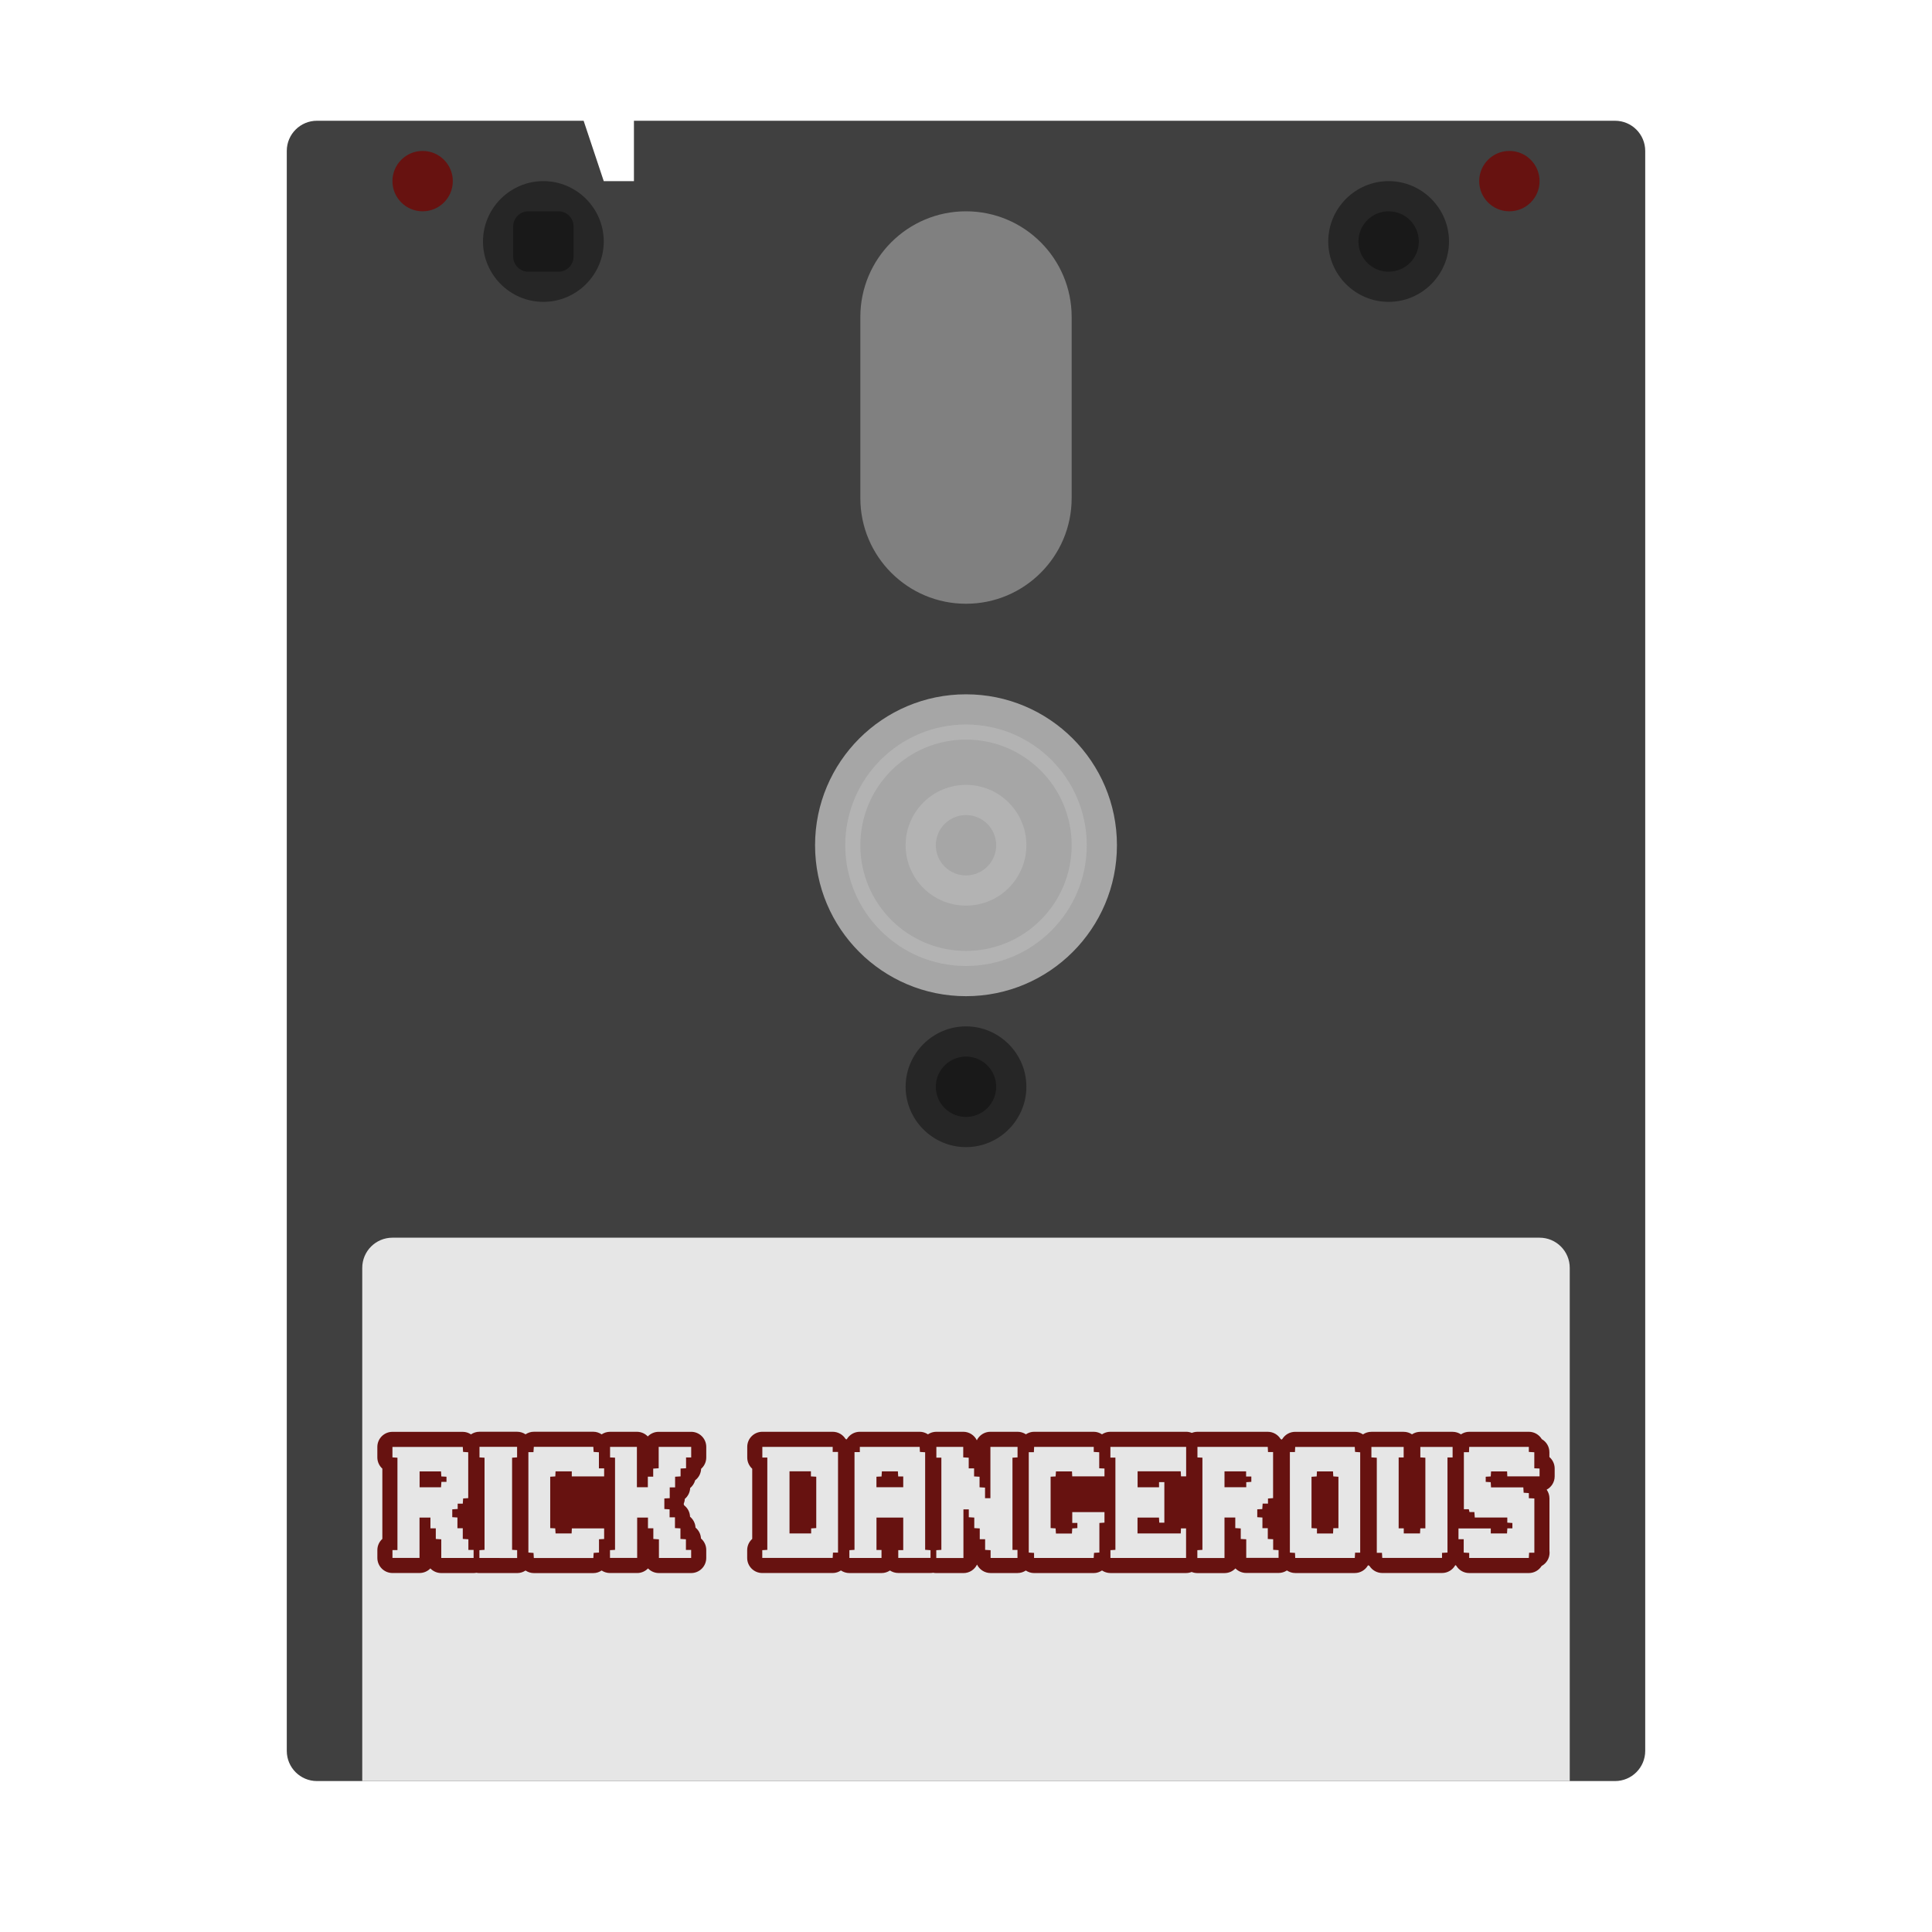 <?xml version="1.0" encoding="UTF-8" standalone="no"?>
<svg
   xmlns:dc="http://purl.org/dc/elements/1.1/"
   xmlns:cc="http://creativecommons.org/ns#"
   xmlns:rdf="http://www.w3.org/1999/02/22-rdf-syntax-ns#"
   xmlns:svg="http://www.w3.org/2000/svg"
   xmlns="http://www.w3.org/2000/svg"
   xmlns:sodipodi="http://sodipodi.sourceforge.net/DTD/sodipodi-0.dtd"
   xmlns:inkscape="http://www.inkscape.org/namespaces/inkscape"
   viewBox="0 0 341.333 341.333"
   height="341.333"
   width="341.333"
   xml:space="preserve"
   id="svg2"
   version="1.1"
   sodipodi:docname="Rick Dangerous-content.svg"
   inkscape:version="0.92.2 (5c3e80d, 2017-08-06)"><sodipodi:namedview
     pagecolor="#ffffff"
     bordercolor="#666666"
     borderopacity="1"
     objecttolerance="10"
     gridtolerance="10"
     guidetolerance="10"
     inkscape:pageopacity="0"
     inkscape:pageshadow="2"
     inkscape:window-width="1024"
     inkscape:window-height="705"
     id="namedview80"
     showgrid="false"
     inkscape:pagecheckerboard="true"
     inkscape:zoom="0.69140623"
     inkscape:cx="170.66667"
     inkscape:cy="170.66667"
     inkscape:window-x="-8"
     inkscape:window-y="-8"
     inkscape:window-maximized="1"
     inkscape:current-layer="svg2" /><defs
     id="defs6"><clipPath
       id="clipPath18"
       clipPathUnits="userSpaceOnUse"><path
         id="path16"
         d="M 0,256 H 256 V 0 H 0 Z" /></clipPath><clipPath
       id="clipPath26"
       clipPathUnits="userSpaceOnUse"><path
         id="path24"
         d="M 30,248 H 226 V 12 H 30 Z" /></clipPath></defs><g
     id="g22"
     transform="matrix(1.333,0,0,-1.333,0,341.333)" /><path
     id="path38"
     style="fill:#404040;fill-opacity:1;fill-rule:nonzero;stroke:none;stroke-width:1.333"
     d="M 285.333,21.333 H 112 v 10.667 h -5.333 l -3.556,-10.667 H 56 c -2.945,0 -5.333,2.388 -5.333,5.333 V 309.333 c 0,2.945 2.388,5.333 5.333,5.333 H 285.333 c 2.945,0 5.333,-2.388 5.333,-5.333 V 26.667 c 0,-2.945 -2.388,-5.333 -5.333,-5.333"
     inkscape:connector-curvature="0" /><path
     id="path42"
     style="fill:#262626;fill-opacity:1;fill-rule:nonzero;stroke:none;stroke-width:1.333"
     d="m 245.333,53.333 v 0 c -5.867,0 -10.667,-4.8 -10.667,-10.667 0,-5.867 4.8,-10.667 10.667,-10.667 5.867,0 10.667,4.8 10.667,10.667 0,5.867 -4.8,10.667 -10.667,10.667"
     inkscape:connector-curvature="0" /><path
     id="path46"
     style="fill:#262626;fill-opacity:1;fill-rule:nonzero;stroke:none;stroke-width:1.333"
     d="m 96,53.333 v 0 c -5.867,0 -10.667,-4.8 -10.667,-10.667 0,-5.867 4.8,-10.667 10.667,-10.667 5.867,0 10.667,4.8 10.667,10.667 0,5.867 -4.8,10.667 -10.667,10.667"
     inkscape:connector-curvature="0" /><path
     id="path50"
     style="fill:#262626;fill-opacity:1;fill-rule:nonzero;stroke:none;stroke-width:1.333"
     d="m 170.667,202.667 v 0 c -5.867,0 -10.667,-4.8 -10.667,-10.667 0,-5.867 4.8,-10.667 10.667,-10.667 5.867,0 10.667,4.8 10.667,10.667 0,5.867 -4.8,10.667 -10.667,10.667"
     inkscape:connector-curvature="0" /><path
     id="path54"
     style="fill:#808080;fill-opacity:1;fill-rule:nonzero;stroke:none;stroke-width:1.333"
     d="m 170.667,106.667 v 0 c -10.309,0 -18.667,-8.357 -18.667,-18.667 V 56 c 0,-10.309 8.357,-18.667 18.667,-18.667 10.309,0 18.667,8.357 18.667,18.667 v 32 c 0,10.309 -8.357,18.667 -18.667,18.667"
     inkscape:connector-curvature="0" /><path
     id="path58"
     style="fill:#e6e6e6;fill-opacity:1;fill-rule:nonzero;stroke:none;stroke-width:1.333"
     d="M 277.333,314.667 H 64 V 224 c 0,-2.945 2.388,-5.333 5.333,-5.333 H 272 c 2.945,0 5.333,2.388 5.333,5.333 z"
     inkscape:connector-curvature="0" /><path
     id="path62"
     style="fill:#191919;fill-opacity:1;fill-rule:nonzero;stroke:none;stroke-width:1.333"
     d="m 245.333,48 v 0 c -2.945,0 -5.333,-2.388 -5.333,-5.333 0,-2.945 2.388,-5.333 5.333,-5.333 2.945,0 5.333,2.388 5.333,5.333 0,2.945 -2.388,5.333 -5.333,5.333"
     inkscape:connector-curvature="0" /><path
     id="path66"
     style="fill:#191919;fill-opacity:1;fill-rule:nonzero;stroke:none;stroke-width:1.333"
     d="m 170.667,197.333 v 0 c -2.945,0 -5.333,-2.388 -5.333,-5.333 0,-2.945 2.388,-5.333 5.333,-5.333 2.945,0 5.333,2.388 5.333,5.333 0,2.945 -2.388,5.333 -5.333,5.333"
     inkscape:connector-curvature="0" /><path
     id="path70"
     style="fill:#a6a6a6;fill-opacity:1;fill-rule:nonzero;stroke:none;stroke-width:1.333"
     d="M 197.333,149.333 C 197.333,164.061 185.395,176 170.667,176 155.939,176 144,164.061 144,149.333 c 0,-14.728 11.939,-26.667 26.667,-26.667 14.728,0 26.667,11.939 26.667,26.667"
     inkscape:connector-curvature="0" /><path
     id="path74"
     style="fill:#b3b3b3;fill-opacity:1;fill-rule:nonzero;stroke:none;stroke-width:1.333"
     d="m 192,149.333 c 0,11.781 -9.551,21.333 -21.333,21.333 -11.781,0 -21.333,-9.552 -21.333,-21.333 C 149.333,137.552 158.885,128 170.667,128 182.449,128 192,137.552 192,149.333"
     inkscape:connector-curvature="0" /><path
     id="path78"
     style="fill:#a6a6a6;fill-opacity:1;fill-rule:nonzero;stroke:none;stroke-width:1.333"
     d="M 189.333,149.333 C 189.333,159.643 180.976,168 170.667,168 160.357,168 152,159.643 152,149.333 c 0,-10.309 8.357,-18.667 18.667,-18.667 10.309,0 18.667,8.357 18.667,18.667"
     inkscape:connector-curvature="0" /><path
     id="path82"
     style="fill:#671210;fill-opacity:1;fill-rule:nonzero;stroke:none;stroke-width:1.333"
     d="m 80,32 c 0,2.945 -2.388,5.333 -5.333,5.333 -2.945,0 -5.333,-2.388 -5.333,-5.333 0,-2.945 2.388,-5.333 5.333,-5.333 2.945,0 5.333,2.388 5.333,5.333"
     inkscape:connector-curvature="0" /><path
     id="path86"
     style="fill:#671210;fill-opacity:1;fill-rule:nonzero;stroke:none;stroke-width:1.333"
     d="m 272,32 c 0,2.945 -2.388,5.333 -5.333,5.333 -2.945,0 -5.333,-2.388 -5.333,-5.333 0,-2.945 2.388,-5.333 5.333,-5.333 2.945,0 5.333,2.388 5.333,5.333"
     inkscape:connector-curvature="0" /><path
     id="path90"
     style="fill:#b3b3b3;fill-opacity:1;fill-rule:nonzero;stroke:none;stroke-width:1.333"
     d="M 181.333,149.333 C 181.333,155.224 176.557,160 170.667,160 164.776,160 160,155.224 160,149.333 c 0,-5.891 4.776,-10.667 10.667,-10.667 5.891,0 10.667,4.776 10.667,10.667"
     inkscape:connector-curvature="0" /><path
     id="path94"
     style="fill:#a6a6a6;fill-opacity:1;fill-rule:nonzero;stroke:none;stroke-width:1.333"
     d="m 176,149.333 c 0,2.945 -2.388,5.333 -5.333,5.333 -2.945,0 -5.333,-2.388 -5.333,-5.333 0,-2.945 2.388,-5.333 5.333,-5.333 2.945,0 5.333,2.388 5.333,5.333"
     inkscape:connector-curvature="0" /><path
     id="path98"
     style="fill:#191919;fill-opacity:1;fill-rule:nonzero;stroke:none;stroke-width:1.333"
     d="m 98.667,48 h -5.333 c -1.472,0 -2.667,-1.195 -2.667,-2.667 v -5.333 c 0,-1.472 1.195,-2.667 2.667,-2.667 h 5.333 c 1.472,0 2.667,1.195 2.667,2.667 v 5.333 c 0,1.472 -1.195,2.667 -2.667,2.667"
     inkscape:connector-curvature="0" /><path
     id="path102"
     style="fill:#671210;fill-opacity:1;fill-rule:nonzero;stroke:none;stroke-width:1.333"
     d="m 273.738,257.427 v -0.853 c 0,-0.988 -0.537,-1.856 -1.345,-2.317 -0.465,-0.777 -1.316,-1.299 -2.289,-1.299 h -10.531 c -0.543,0 -1.039,0.175 -1.461,0.453 -0.423,-0.281 -0.929,-0.447 -1.475,-0.447 h -5.7 c -0.545,0 -1.053,0.164 -1.475,0.445 -0.421,-0.281 -0.929,-0.445 -1.473,-0.445 h -5.7 c -0.549,0 -1.061,0.168 -1.485,0.453 -0.421,-0.277 -0.916,-0.451 -1.456,-0.451 h -10.523 c -0.952,0 -1.792,0.501 -2.265,1.259 -0.055,0.032 -0.099,0.08 -0.152,0.117 -0.059,-0.041 -0.107,-0.093 -0.168,-0.128 -0.473,-0.755 -1.311,-1.253 -2.26,-1.253 h -12.423 c -0.349,0 -0.683,0.072 -0.989,0.195 -0.311,-0.127 -0.649,-0.2 -1.007,-0.2 h -13.383 c -0.549,0 -1.061,0.167 -1.485,0.452 -0.421,-0.277 -0.916,-0.452 -1.459,-0.452 H 182.704 c -0.54,0 -1.033,0.172 -1.453,0.448 -0.424,-0.281 -0.931,-0.448 -1.477,-0.448 h -4.795 c -1.055,0 -1.967,0.613 -2.4,1.501 -0.432,-0.888 -1.344,-1.5 -2.399,-1.5 h -4.748 c -0.552,0 -1.064,0.167 -1.489,0.453 -0.421,-0.279 -0.917,-0.453 -1.459,-0.453 h -10.575 c -0.964,0 -1.809,0.513 -2.277,1.28 -0.039,0.023 -0.068,0.057 -0.105,0.081 -0.056,-0.036 -0.101,-0.087 -0.16,-0.12 -0.473,-0.744 -1.305,-1.24 -2.253,-1.24 h -12.428 c -1.473,0 -2.667,1.195 -2.667,2.667 v 1.884 c 0,0.784 0.339,1.491 0.879,1.977 v 12.397 c -0.548,0.489 -0.891,1.201 -0.891,1.989 v 1.373 c 0,1.473 1.193,2.667 2.667,2.667 h 12.436 c 0.543,0 1.039,-0.173 1.46,-0.453 0.427,0.289 0.941,0.459 1.495,0.459 h 5.676 c 0.552,0 1.064,-0.168 1.489,-0.455 0.423,0.28 0.928,0.443 1.472,0.443 h 5.696 c 0.157,0 0.309,-0.019 0.459,-0.045 0.183,0.039 0.369,0.061 0.561,0.061 h 4.796 c 1.056,0 1.969,-0.615 2.4,-1.504 0.433,0.887 1.344,1.497 2.397,1.497 h 4.749 c 0.545,0 1.052,-0.165 1.473,-0.447 0.421,0.279 0.919,0.451 1.46,0.451 h 10.532 c 0.545,0 1.044,-0.177 1.469,-0.46 0.425,0.288 0.939,0.456 1.492,0.456 h 13.361 c 0.349,0 0.68,-0.071 0.987,-0.192 0.311,0.127 0.649,0.2 1.007,0.2 h 4.795 c 0.761,0 1.445,-0.317 1.931,-0.827 0.485,0.497 1.163,0.805 1.912,0.805 h 5.712 c 0.544,0 1.049,-0.164 1.472,-0.444 0.423,0.281 0.921,0.457 1.467,0.457 h 10.525 c 0.968,0 1.821,-0.517 2.289,-1.296 0.041,-0.025 0.073,-0.061 0.115,-0.088 0.069,0.048 0.129,0.109 0.205,0.151 0.476,0.74 1.307,1.227 2.247,1.227 h 10.556 c 0.989,0 1.851,-0.536 2.312,-1.336 0.025,-0.013 0.045,-0.037 0.071,-0.055 0.044,0.029 0.079,0.069 0.125,0.096 0.465,0.781 1.319,1.304 2.293,1.304 h 10.532 c 0.949,0 1.789,-0.497 2.263,-1.252 0.025,-0.015 0.051,-0.029 0.075,-0.044 0.795,-0.461 1.329,-1.321 1.329,-2.305 0,-0.112 -0.007,-0.223 -0.02,-0.332 v -9.252 c 0,-0.575 -0.184,-1.109 -0.495,-1.547 0.843,-0.448 1.415,-1.335 1.415,-2.355 v -1.383 c 0,-0.807 -0.359,-1.532 -0.928,-2.023"
     inkscape:connector-curvature="0" /><path
     id="path106"
     style="fill:#671210;fill-opacity:1;fill-rule:nonzero;stroke:none;stroke-width:1.333"
     d="m 122.113,252.965 h -5.744 c -0.755,0 -1.436,0.313 -1.921,0.817 -0.485,-0.507 -1.168,-0.823 -1.925,-0.823 h -4.741 c -0.551,0 -1.063,0.168 -1.488,0.455 -0.424,-0.284 -0.924,-0.463 -1.469,-0.463 H 94.311 c -0.543,0 -1.04,0.177 -1.463,0.457 -0.427,-0.288 -0.94,-0.457 -1.493,-0.457 h -6.644 c -0.556,0 -1.072,0.172 -1.499,0.464 -0.42,-0.275 -0.913,-0.447 -1.451,-0.447 H 69.334 c -1.473,0 -2.667,1.193 -2.667,2.667 v 1.848 c 0,0.785 0.339,1.495 0.884,1.984 v 12.415 c -0.541,0.488 -0.881,1.193 -0.881,1.98 v 1.38 c 0,1.472 1.195,2.667 2.667,2.667 h 4.783 c 0.752,0 1.431,-0.311 1.916,-0.812 0.485,0.507 1.168,0.821 1.925,0.821 h 5.712 c 0.169,0 0.335,-0.02 0.496,-0.049 0.171,0.033 0.348,0.053 0.529,0.053 h 6.665 c 0.551,0 1.061,-0.168 1.485,-0.453 0.424,0.281 0.921,0.456 1.464,0.456 h 10.515 c 0.544,0 1.043,-0.176 1.465,-0.459 0.423,0.281 0.929,0.447 1.475,0.447 h 4.801 c 0.755,0 1.435,-0.313 1.92,-0.816 0.485,0.507 1.169,0.821 1.925,0.821 h 5.695 c 1.472,0 2.667,-1.195 2.667,-2.667 v -1.42 c 0,-0.808 -0.36,-1.532 -0.929,-2.021 -0.039,-0.769 -0.405,-1.457 -0.967,-1.92 -0.039,-0.772 -0.405,-1.459 -0.967,-1.923 -0.029,-0.823 -0.432,-1.549 -1.043,-2.019 -0.023,-0.083 -0.051,-0.164 -0.08,-0.243 0.113,-0.275 0.183,-0.572 0.197,-0.884 0.553,-0.465 0.915,-1.153 0.949,-1.925 0.421,-0.348 0.733,-0.824 0.879,-1.365 0.621,-0.471 1.027,-1.205 1.056,-2.032 0.557,-0.489 0.908,-1.205 0.908,-2.005 v -1.863 c 0,-1.472 -1.195,-2.667 -2.667,-2.667"
     inkscape:connector-curvature="0" /><path
     id="path110"
     style="fill:#e6e6e6;fill-opacity:1;fill-rule:nonzero;stroke:none;stroke-width:1.333"
     d="m 271.096,274.318 h -0.94 c -0.02,0.325 -0.036,0.616 -0.056,0.935 h -10.532 v -0.896 c -0.328,-0.019 -0.616,-0.035 -0.968,-0.056 v -2.363 h -0.924 v -1.901 h 5.707 v 0.883 h 2.869 c 0.019,-0.285 0.037,-0.573 0.056,-0.903 h 0.891 v -0.944 c -0.281,-0.02 -0.571,-0.04 -0.899,-0.063 v -0.905 h -5.745 c -0.025,-0.348 -0.045,-0.637 -0.069,-0.967 h -0.865 c -0.044,-0.177 -0.079,-0.321 -0.121,-0.5 h -0.871 v -10.072 h 0.903 c 0.015,-0.328 0.028,-0.616 0.041,-0.941 h 10.532 v 0.891 c 0.325,0.02 0.616,0.037 0.967,0.059 v 2.832 c 0.335,0.016 0.608,0.029 0.929,0.044 v 1.383 h -5.696 c -0.013,-0.277 -0.025,-0.551 -0.041,-0.873 h -2.833 c -0.017,0.272 -0.035,0.559 -0.056,0.887 -0.291,0.015 -0.565,0.029 -0.887,0.048 v 0.912 c 0.265,0.016 0.555,0.032 0.881,0.051 0.02,0.305 0.037,0.595 0.059,0.925 h 5.704 c 0.02,0.327 0.037,0.615 0.056,0.94 0.304,0.021 0.593,0.041 0.921,0.065 v 0.904 c 0.327,0.016 0.616,0.028 0.971,0.044 v 9.6 z"
     inkscape:connector-curvature="0" /><path
     id="path114"
     style="fill:#e6e6e6;fill-opacity:1;fill-rule:nonzero;stroke:none;stroke-width:1.333"
     d="m 74.133,262.763 h 3.785 c 0.021,-0.317 0.043,-0.607 0.065,-0.953 h 0.897 v -0.913 c -0.315,-0.017 -0.603,-0.033 -0.908,-0.049 -0.02,-0.328 -0.039,-0.615 -0.057,-0.889 h -3.783 z m 6.683,7.237 h 0.945 v 1.887 c 0.349,0.021 0.637,0.041 0.988,0.064 v 1.883 h 0.923 v 1.417 h -5.712 v -3.295 c -0.328,-0.02 -0.616,-0.037 -0.967,-0.059 v -1.883 h -0.947 v -1.899 h -1.928 v 7.125 h -4.781 v -1.38 h 0.88 v -16.32 c -0.277,-0.019 -0.564,-0.037 -0.884,-0.059 v -1.848 h 12.429 c 0.016,0.268 0.033,0.556 0.052,0.88 0.304,0.021 0.593,0.041 0.908,0.063 v 8.108 c -0.281,0.017 -0.569,0.035 -0.897,0.053 -0.021,0.3 -0.041,0.589 -0.064,0.919 h -0.903 v 0.945 c -0.348,0.021 -0.637,0.04 -0.956,0.061 v 1.384 c 0.273,0.017 0.561,0.035 0.913,0.057 z"
     inkscape:connector-curvature="0" /><path
     id="path118"
     style="fill:#e6e6e6;fill-opacity:1;fill-rule:nonzero;stroke:none;stroke-width:1.333"
     d="m 154.845,262.754 h 4.733 v -1.901 h -0.888 c -0.02,-0.325 -0.04,-0.613 -0.057,-0.901 h -2.828 c -0.021,0.329 -0.04,0.617 -0.057,0.903 -0.333,0.016 -0.607,0.028 -0.903,0.04 z m -3.876,-6.208 h 0.94 v -0.921 h 10.575 c 0.012,0.283 0.025,0.556 0.041,0.891 0.284,0.019 0.572,0.039 0.923,0.06 v 17.233 c 0.345,0.024 0.633,0.044 0.949,0.067 v 1.365 h -5.696 v -1.376 h 0.877 v -5.747 h -4.727 v 5.719 h 0.888 v 1.416 h -5.676 v -1.377 c 0.269,-0.017 0.557,-0.036 0.905,-0.057 z"
     inkscape:connector-curvature="0" /><path
     id="path122"
     style="fill:#e6e6e6;fill-opacity:1;fill-rule:nonzero;stroke:none;stroke-width:1.333"
     d="m 216.337,262.749 h 3.843 v -0.885 c 0.328,-0.023 0.616,-0.041 0.897,-0.061 v -0.944 h -0.924 v -0.908 h -3.816 z m -0.001,12.509 h -4.796 v -1.384 c 0.284,-0.016 0.573,-0.033 0.896,-0.052 v -16.291 c -0.285,-0.013 -0.559,-0.025 -0.879,-0.039 v -1.864 h 12.421 c 0.015,0.289 0.029,0.579 0.047,0.905 h 0.896 v 8.149 c -0.283,0.021 -0.572,0.04 -0.9,0.064 v 0.904 h -0.944 c -0.023,0.348 -0.043,0.636 -0.064,0.963 -0.292,0.015 -0.567,0.027 -0.887,0.043 v 1.392 c 0.276,0.017 0.564,0.036 0.913,0.06 v 1.884 h 0.947 v 1.904 c 0.335,0.016 0.608,0.029 0.947,0.045 v 1.867 c 0.349,0.023 0.637,0.04 0.957,0.061 v 1.367 h -5.712 v -3.288 c -0.351,-0.017 -0.639,-0.032 -0.969,-0.049 V 270.034 c -0.328,-0.02 -0.616,-0.036 -0.967,-0.059 v -1.867 h -1.907 z"
     inkscape:connector-curvature="0" /><path
     id="path126"
     style="fill:#e6e6e6;fill-opacity:1;fill-rule:nonzero;stroke:none;stroke-width:1.333"
     d="m 170.213,275.257 h -4.796 v -1.381 c 0.287,-0.017 0.576,-0.035 0.897,-0.053 v -16.296 h -0.883 v -1.901 h 4.748 v 1.852 c 0.329,0.02 0.617,0.037 0.968,0.059 v 1.881 h 0.948 v 1.427 c 0.348,0.02 0.637,0.036 0.967,0.053 v 1.865 c 0.328,0.02 0.617,0.036 0.968,0.057 v 1.869 h 0.948 v -9.065 h 4.795 v 1.856 c -0.287,0.017 -0.575,0.035 -0.896,0.055 v 16.296 h 0.883 v 1.42 h -4.749 v -1.372 c -0.328,-0.02 -0.616,-0.037 -0.967,-0.057 v -1.883 h -0.948 v -1.909 c -0.349,-0.019 -0.637,-0.033 -0.968,-0.051 v -1.865 c -0.328,-0.02 -0.616,-0.037 -0.968,-0.057 v -1.388 h -0.947 z"
     inkscape:connector-curvature="0" /><path
     id="path130"
     style="fill:#e6e6e6;fill-opacity:1;fill-rule:nonzero;stroke:none;stroke-width:1.333"
     d="m 139.485,259.937 v 10.98 h 3.823 v -0.888 c 0.325,-0.02 0.615,-0.04 0.903,-0.06 v -9.073 c -0.328,-0.02 -0.616,-0.037 -0.943,-0.056 v -0.903 z m -3.921,-2.428 h -0.879 v -1.883 h 12.428 v 0.895 h 0.943 v 17.783 h -0.892 c -0.019,0.328 -0.036,0.617 -0.055,0.943 h -12.436 v -1.373 c 0.277,-0.016 0.565,-0.032 0.891,-0.052 z"
     inkscape:connector-curvature="0" /><path
     id="path134"
     style="fill:#e6e6e6;fill-opacity:1;fill-rule:nonzero;stroke:none;stroke-width:1.333"
     d="m 231.71,269.977 c 0.348,0.021 0.636,0.037 0.961,0.057 v 0.892 h 2.844 c 0.015,-0.324 0.028,-0.613 0.044,-0.939 h 0.905 v -9.085 c -0.316,-0.021 -0.604,-0.041 -0.907,-0.063 -0.02,-0.324 -0.039,-0.612 -0.053,-0.88 h -2.835 c -0.016,0.321 -0.029,0.595 -0.044,0.884 -0.327,0.023 -0.613,0.044 -0.916,0.064 z m -3.824,-13.436 h 0.897 c 0.013,-0.313 0.027,-0.587 0.043,-0.907 h 10.523 c 0.015,0.268 0.032,0.556 0.052,0.881 0.303,0.021 0.592,0.043 0.907,0.064 v 17.732 h -0.9 c -0.017,0.327 -0.035,0.616 -0.053,0.939 h -10.524 c -0.013,-0.285 -0.027,-0.559 -0.04,-0.893 -0.287,-0.019 -0.576,-0.035 -0.904,-0.056 z"
     inkscape:connector-curvature="0" /><path
     id="path138"
     style="fill:#e6e6e6;fill-opacity:1;fill-rule:nonzero;stroke:none;stroke-width:1.333"
     d="m 204.773,261.855 h 0.937 v 7.157 h -0.897 c -0.016,-0.288 -0.032,-0.576 -0.051,-0.899 h -3.793 v 2.805 h 7.637 c 0.015,-0.291 0.028,-0.58 0.041,-0.891 h 0.9 v 5.223 h -13.361 v -1.377 c 0.268,-0.016 0.556,-0.035 0.877,-0.053 v -16.297 h -0.885 v -1.9 h 13.383 v 5.207 h -0.905 c -0.017,-0.287 -0.035,-0.576 -0.053,-0.891 h -7.619 v 2.82 h 3.789 z"
     inkscape:connector-curvature="0" /><path
     id="path142"
     style="fill:#e6e6e6;fill-opacity:1;fill-rule:nonzero;stroke:none;stroke-width:1.333"
     d="m 120.24,259.454 v 1.385 c -0.328,0.02 -0.616,0.036 -0.968,0.057 v 1.883 h -0.948 v 1.909 c -0.348,0.017 -0.639,0.033 -0.951,0.049 v 1.868 c 0.288,0.019 0.576,0.036 0.927,0.057 v 1.403 h 0.948 v 1.908 c 0.349,0.017 0.639,0.032 0.968,0.049 v 1.865 c 0.329,0.021 0.616,0.037 0.968,0.06 v 1.883 h 0.924 v 1.42 h -5.693 v -3.292 c -0.351,-0.024 -0.639,-0.041 -0.989,-0.065 v -1.883 h -0.948 v -1.899 h -1.908 v 7.133 h -4.801 v -1.373 c 0.277,-0.015 0.565,-0.032 0.891,-0.052 v -16.289 c -0.285,-0.013 -0.559,-0.025 -0.877,-0.04 v -1.865 h 4.741 v 7.123 h 1.931 v -1.86 h 0.948 v -1.424 c 0.349,-0.023 0.637,-0.041 0.968,-0.063 v -3.771 h 5.744 v 1.864 h -0.907 v 1.909 c -0.349,0.019 -0.637,0.032 -0.967,0.049"
     inkscape:connector-curvature="0" /><path
     id="path146"
     style="fill:#e6e6e6;fill-opacity:1;fill-rule:nonzero;stroke:none;stroke-width:1.333"
     d="m 247.105,270.016 h 0.904 v 0.904 h 2.871 c 0.017,-0.287 0.033,-0.575 0.053,-0.901 h 0.892 V 257.54 c -0.285,-0.019 -0.573,-0.039 -0.888,-0.057 v -1.851 h 5.699 v 1.863 h -0.904 v 16.803 c -0.349,0.02 -0.639,0.033 -0.965,0.052 v 0.895 h -10.557 c -0.019,-0.287 -0.035,-0.575 -0.056,-0.901 h -0.911 v -16.799 c -0.349,-0.023 -0.637,-0.043 -0.953,-0.063 v -1.849 h 5.699 v 1.863 h -0.883 z"
     inkscape:connector-curvature="0" /><path
     id="path150"
     style="fill:#e6e6e6;fill-opacity:1;fill-rule:nonzero;stroke:none;stroke-width:1.333"
     d="m 189.439,269.064 v -1.916 h 5.693 v 1.861 c -0.281,0.02 -0.571,0.039 -0.9,0.061 v 5.223 c -0.328,0.02 -0.616,0.036 -0.944,0.055 -0.021,0.3 -0.041,0.589 -0.063,0.907 h -10.533 v -0.896 c -0.327,-0.021 -0.615,-0.039 -0.936,-0.057 V 256.564 h 0.903 c 0.016,-0.327 0.029,-0.616 0.044,-0.94 h 10.532 v 0.893 c 0.327,0.019 0.616,0.035 0.968,0.056 v 2.835 c 0.335,0.015 0.608,0.027 0.928,0.041 v 1.384 h -5.699 c -0.013,-0.281 -0.024,-0.556 -0.039,-0.875 h -2.833 c -0.019,0.275 -0.039,0.563 -0.06,0.888 -0.291,0.016 -0.564,0.029 -0.885,0.045 v 9.08 c 0.269,0.016 0.559,0.033 0.884,0.055 0.019,0.304 0.036,0.593 0.056,0.907 h 2.825 c 0.017,-0.287 0.035,-0.575 0.055,-0.9 0.304,-0.02 0.592,-0.04 0.908,-0.06 v -0.909 z"
     inkscape:connector-curvature="0" /><path
     id="path154"
     style="fill:#e6e6e6;fill-opacity:1;fill-rule:nonzero;stroke:none;stroke-width:1.333"
     d="m 93.352,256.553 h 0.896 c 0.023,-0.327 0.043,-0.616 0.064,-0.935 H 104.824 c 0.016,0.276 0.033,0.565 0.053,0.899 0.296,0.019 0.585,0.037 0.936,0.06 v 2.845 h 0.923 V 260.84 h -5.717 v -0.889 h -2.869 c -0.013,0.281 -0.025,0.555 -0.041,0.891 -0.284,0.017 -0.573,0.035 -0.901,0.056 v 9.079 c 0.277,0.015 0.551,0.028 0.885,0.045 0.019,0.283 0.039,0.569 0.063,0.899 h 2.833 c 0.013,-0.289 0.028,-0.577 0.043,-0.892 h 5.703 v 1.873 c -0.289,0.013 -0.577,0.027 -0.908,0.044 v 2.347 c -0.328,0.019 -0.616,0.037 -0.943,0.059 -0.019,0.304 -0.036,0.592 -0.056,0.907 H 94.313 c -0.017,-0.287 -0.033,-0.573 -0.053,-0.899 -0.303,-0.021 -0.592,-0.043 -0.908,-0.064 z"
     inkscape:connector-curvature="0" /><path
     id="path158"
     style="fill:#e6e6e6;fill-opacity:1;fill-rule:nonzero;stroke:none;stroke-width:1.333"
     d="m 84.698,275.255 v -1.376 c 0.301,-0.023 0.591,-0.043 0.907,-0.065 v -16.275 c -0.28,-0.017 -0.568,-0.035 -0.893,-0.052 v -1.869 h 6.644 v 1.86 c -0.281,0.02 -0.571,0.039 -0.885,0.061 v 16.276 c 0.281,0.017 0.568,0.033 0.893,0.052 v 1.388 z"
     inkscape:connector-curvature="0" /></svg>